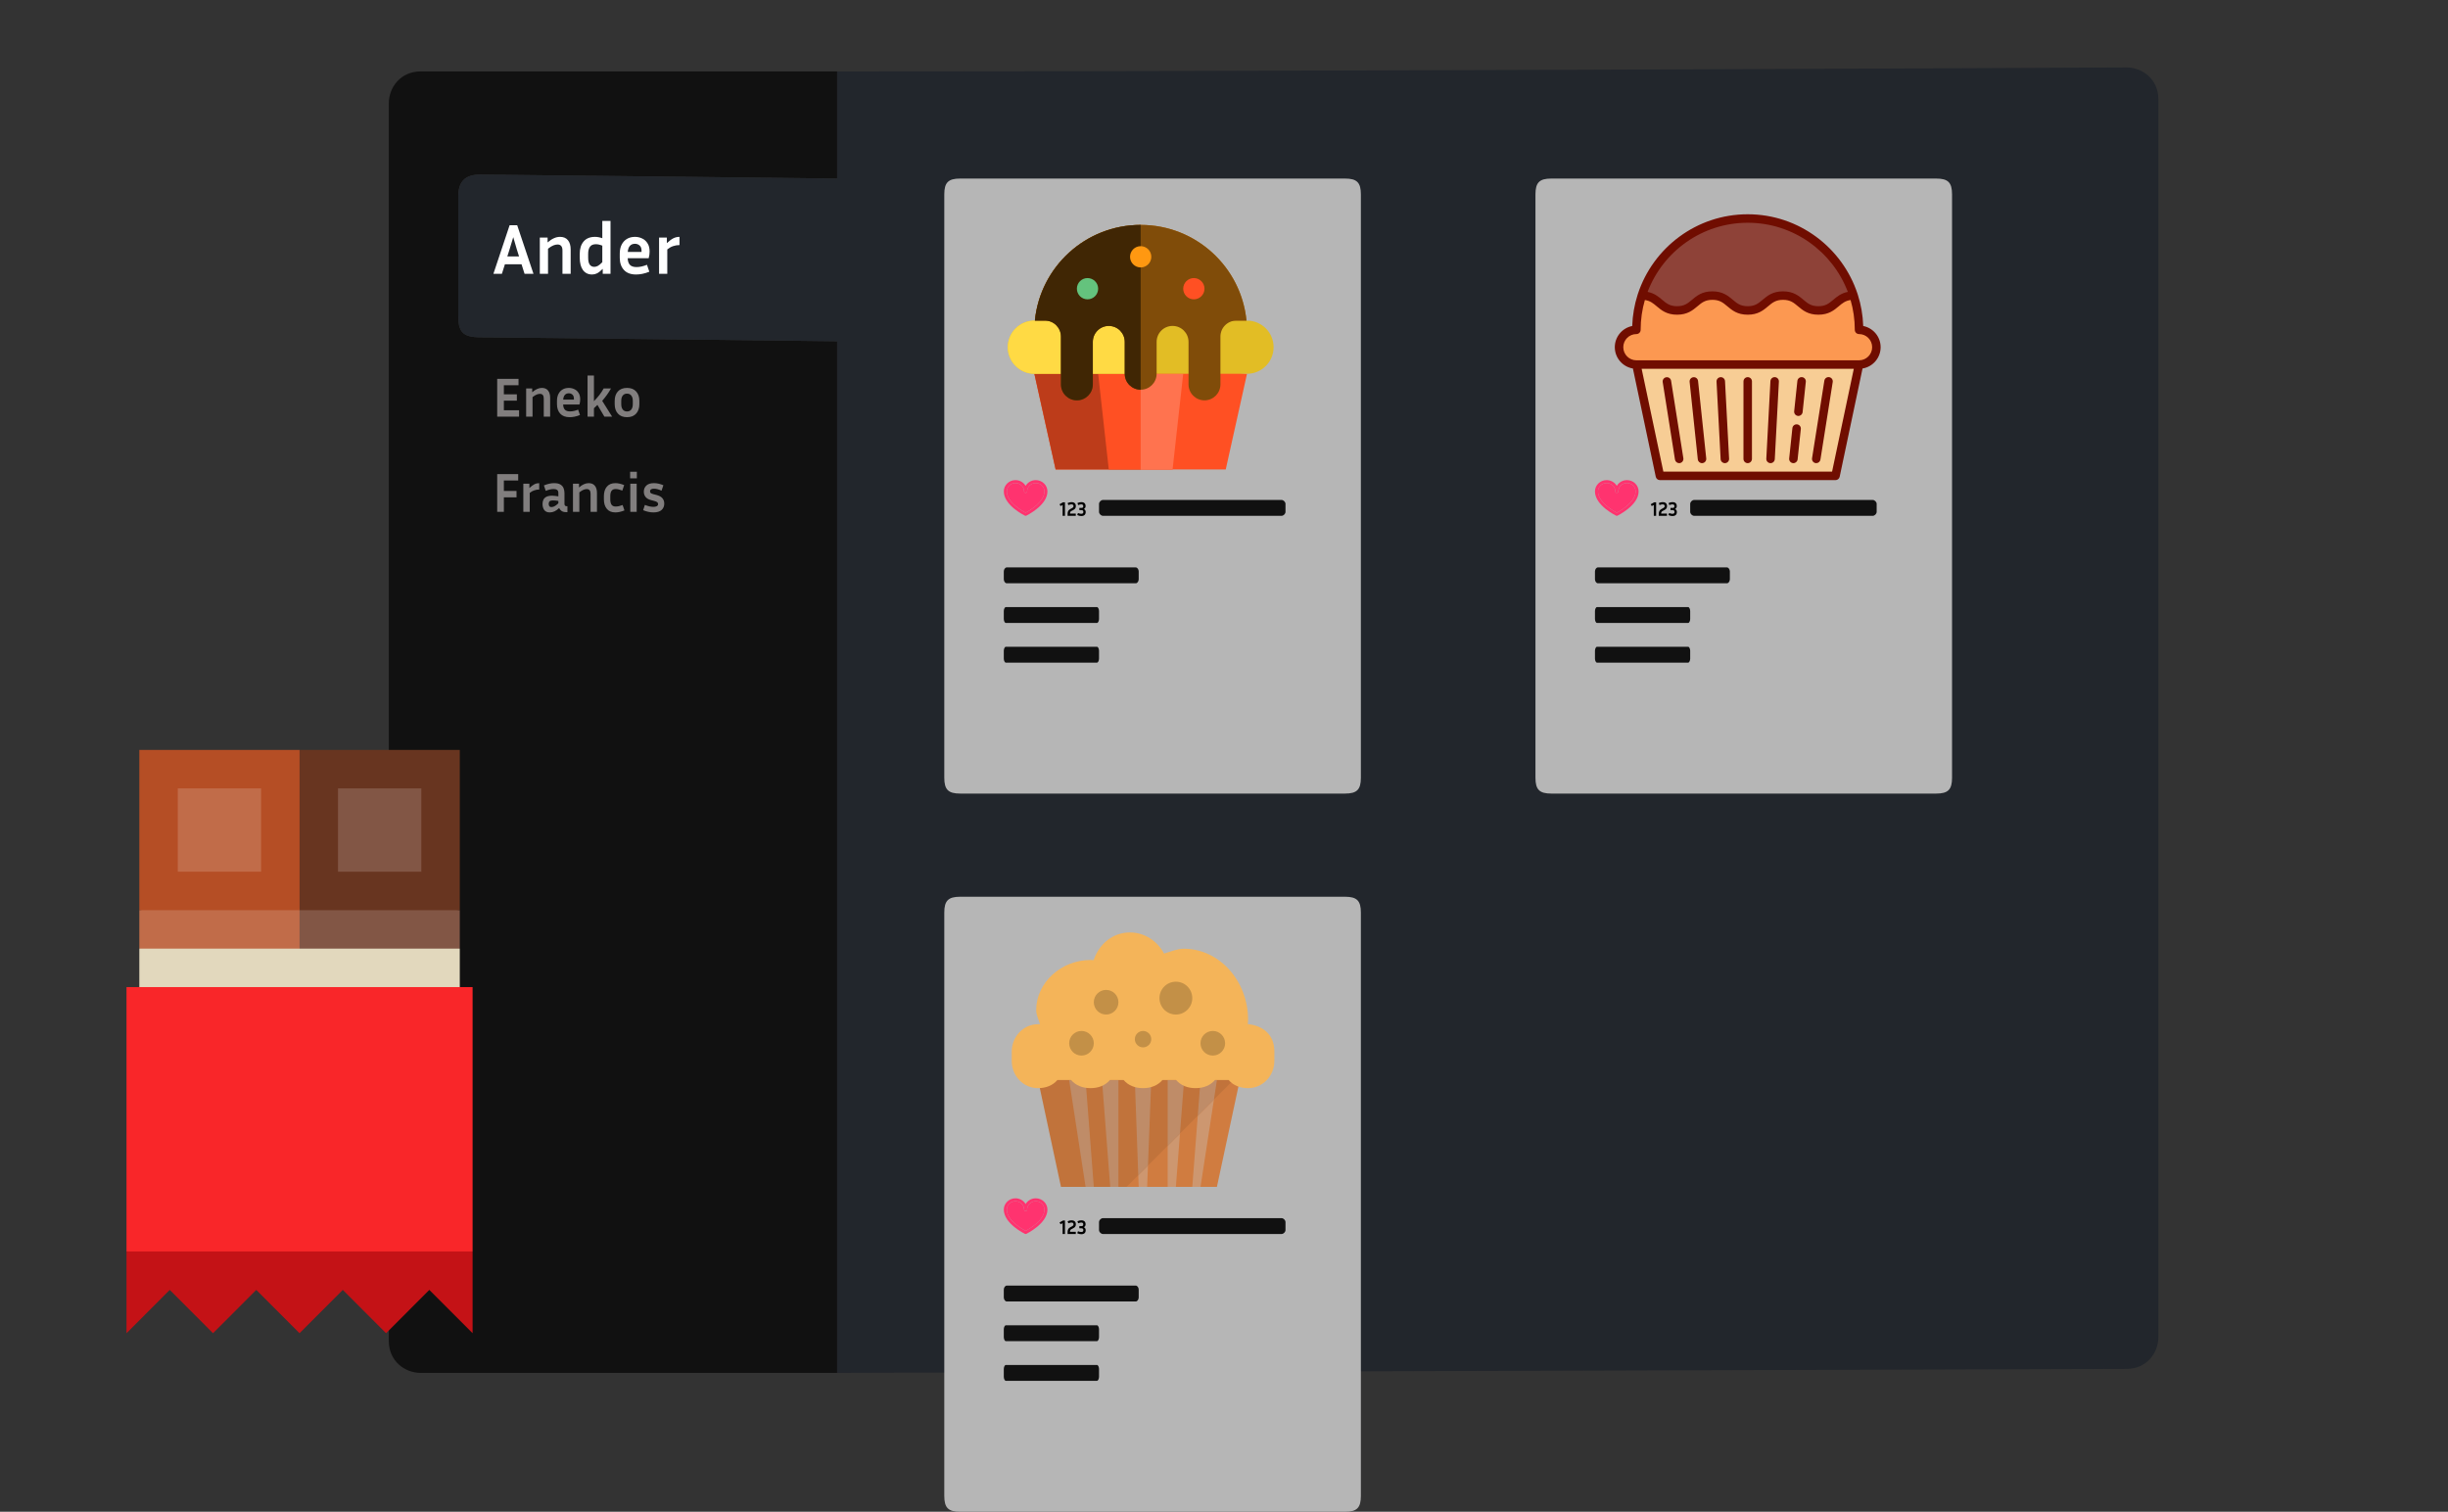 <svg width="617" height="381" viewBox="0 0 617 381" fill="none" xmlns="http://www.w3.org/2000/svg">
<rect x="0" y="0" width="617" height="381" fill="#333333" stroke="none"/>
<path d="M106 18C101 18 98 22 98 26V338C98 343 102 346 106 346H211V86C211 86 125.5 85 121 85C116.5 85 115.5 83.5 115.5 79.5V49.5C115.5 45.5 117.5 44 121 44C124.5 44 211 45 211 45V18L106 18Z" fill="#111111"/>
<path d="M544 25C544 20 540 17 536 17L535.573 17.001C534.425 17.006 531.134 17.021 526.02 17.045C484.298 17.239 321.254 18 211 18V45C211 45 124.5 44 121 44C117.5 44 115.5 45.5 115.5 49.5V79.5C115.5 83.5 116.5 85 121 85C125.5 85 211 86 211 86V346L535.342 345.002L535.638 345.001L535.857 345C535.921 345 535.969 345 536 345C541 345 544 341 544 337V25Z" fill="#22262C"/>
<path d="M132.208 69L131.452 66.606H127.258L126.502 69H124.36L128.446 56.76H130.354L134.458 69H132.208ZM128.428 62.862L127.87 64.626H130.822L130.264 62.862L129.364 59.766L128.428 62.862ZM140.521 61.62C140.221 61.62 139.879 61.692 139.495 61.836C139.111 61.98 138.655 62.262 138.127 62.682V69H136.057V59.874H138.019V61.098C138.583 60.606 139.117 60.252 139.621 60.036C140.125 59.808 140.635 59.694 141.151 59.694C142.027 59.694 142.693 59.976 143.149 60.54C143.605 61.092 143.833 61.872 143.833 62.88V69H141.763V63.132C141.763 62.124 141.349 61.62 140.521 61.62ZM151.914 69V67.758C151.362 68.31 150.882 68.688 150.474 68.892C150.078 69.084 149.664 69.18 149.232 69.18C148.248 69.18 147.48 68.808 146.928 68.064C146.388 67.32 146.118 66.276 146.118 64.932V63.96C146.118 62.652 146.448 61.614 147.108 60.846C147.768 60.078 148.722 59.694 149.97 59.694C150.282 59.694 150.588 59.724 150.888 59.784C151.2 59.844 151.506 59.928 151.806 60.036V55.68H153.876V69H151.914ZM148.242 64.932C148.242 65.736 148.374 66.324 148.638 66.696C148.914 67.068 149.298 67.254 149.79 67.254C150.066 67.254 150.36 67.176 150.672 67.02C150.984 66.852 151.362 66.54 151.806 66.084V61.908C151.218 61.668 150.678 61.548 150.186 61.548C149.49 61.548 148.992 61.764 148.692 62.196C148.392 62.628 148.242 63.216 148.242 63.96V64.932ZM163.659 68.478C163.035 68.73 162.447 68.91 161.895 69.018C161.343 69.126 160.821 69.18 160.329 69.18C158.973 69.18 157.947 68.796 157.251 68.028C156.555 67.26 156.207 66.24 156.207 64.968V63.888C156.207 63.036 156.363 62.298 156.675 61.674C156.987 61.05 157.431 60.564 158.007 60.216C158.583 59.868 159.261 59.694 160.041 59.694C160.677 59.694 161.271 59.826 161.823 60.09C162.387 60.342 162.843 60.744 163.191 61.296C163.551 61.836 163.731 62.532 163.731 63.384C163.731 63.636 163.713 63.906 163.677 64.194C163.641 64.47 163.581 64.764 163.497 65.076H158.205C158.229 65.82 158.415 66.378 158.763 66.75C159.111 67.122 159.669 67.308 160.437 67.308C160.845 67.308 161.265 67.26 161.697 67.164C162.141 67.068 162.597 66.924 163.065 66.732L163.659 68.478ZM160.041 61.44C159.489 61.44 159.057 61.62 158.745 61.98C158.445 62.328 158.271 62.832 158.223 63.492H161.679C161.691 63.432 161.697 63.378 161.697 63.33C161.697 63.27 161.697 63.216 161.697 63.168C161.697 62.592 161.535 62.16 161.211 61.872C160.887 61.584 160.497 61.44 160.041 61.44ZM171.263 61.764C170.699 61.764 170.159 61.854 169.643 62.034C169.139 62.202 168.653 62.478 168.185 62.862V69H166.115V59.874H168.077V61.278C168.689 60.702 169.235 60.294 169.715 60.054C170.195 59.814 170.711 59.694 171.263 59.694V61.764Z" fill="white"/>
<path d="M130.832 103.39V105H125.316V95.48H130.692V97.09H126.996V99.372H130.272V100.982H126.996V103.39H130.832ZM136.084 99.26C135.851 99.26 135.585 99.316 135.286 99.428C134.987 99.54 134.633 99.759 134.222 100.086V105H132.612V97.902H134.138V98.854C134.577 98.471 134.992 98.196 135.384 98.028C135.776 97.851 136.173 97.762 136.574 97.762C137.255 97.762 137.773 97.981 138.128 98.42C138.483 98.849 138.66 99.456 138.66 100.24V105H137.05V100.436C137.05 99.652 136.728 99.26 136.084 99.26ZM146.178 104.594C145.692 104.79 145.235 104.93 144.806 105.014C144.376 105.098 143.97 105.14 143.588 105.14C142.533 105.14 141.735 104.841 141.194 104.244C140.652 103.647 140.382 102.853 140.382 101.864V101.024C140.382 100.361 140.503 99.787 140.746 99.302C140.988 98.817 141.334 98.439 141.782 98.168C142.23 97.897 142.757 97.762 143.364 97.762C143.858 97.762 144.32 97.865 144.75 98.07C145.188 98.266 145.543 98.579 145.814 99.008C146.094 99.428 146.234 99.969 146.234 100.632C146.234 100.828 146.22 101.038 146.192 101.262C146.164 101.477 146.117 101.705 146.052 101.948H141.936C141.954 102.527 142.099 102.961 142.37 103.25C142.64 103.539 143.074 103.684 143.672 103.684C143.989 103.684 144.316 103.647 144.652 103.572C144.997 103.497 145.352 103.385 145.716 103.236L146.178 104.594ZM143.364 99.12C142.934 99.12 142.598 99.26 142.356 99.54C142.122 99.811 141.987 100.203 141.95 100.716H144.638C144.647 100.669 144.652 100.627 144.652 100.59C144.652 100.543 144.652 100.501 144.652 100.464C144.652 100.016 144.526 99.68 144.274 99.456C144.022 99.232 143.718 99.12 143.364 99.12ZM152.33 105L150.58 102.046C150.3 102.326 150.006 102.606 149.698 102.886V105H148.088V94.64H149.698V101.108C150.23 100.567 150.688 100.049 151.07 99.554C151.462 99.05 151.822 98.499 152.148 97.902H153.996C153.688 98.462 153.352 98.994 152.988 99.498C152.624 100.002 152.223 100.511 151.784 101.024L154.276 105H152.33ZM161.145 101.024V101.864C161.145 102.853 160.874 103.647 160.333 104.244C159.791 104.841 159.026 105.14 158.037 105.14C157.047 105.14 156.282 104.841 155.741 104.244C155.199 103.647 154.929 102.853 154.929 101.864V101.024C154.929 100.035 155.195 99.246 155.727 98.658C156.268 98.061 157.038 97.762 158.037 97.762C159.035 97.762 159.801 98.061 160.333 98.658C160.874 99.246 161.145 100.035 161.145 101.024ZM159.493 101.024C159.493 100.455 159.367 100.011 159.115 99.694C158.863 99.367 158.503 99.204 158.037 99.204C157.57 99.204 157.211 99.367 156.959 99.694C156.707 100.011 156.581 100.455 156.581 101.024V101.864C156.581 102.433 156.707 102.881 156.959 103.208C157.211 103.535 157.57 103.698 158.037 103.698C158.503 103.698 158.863 103.535 159.115 103.208C159.367 102.881 159.493 102.433 159.493 101.864V101.024Z" fill="#817E7E"/>
<path d="M130.188 125.346H126.996V129H125.316V119.48H130.608V121.09H126.996V123.736H130.188V125.346ZM135.905 123.372C135.466 123.372 135.046 123.442 134.645 123.582C134.253 123.713 133.875 123.927 133.511 124.226V129H131.901V121.902H133.427V122.994C133.903 122.546 134.328 122.229 134.701 122.042C135.074 121.855 135.476 121.762 135.905 121.762V123.372ZM142.691 129.07C142.215 129.07 141.832 128.972 141.543 128.776C141.263 128.58 141.058 128.337 140.927 128.048C140.526 128.421 140.138 128.697 139.765 128.874C139.392 129.051 138.99 129.14 138.561 129.14C137.936 129.14 137.474 128.939 137.175 128.538C136.886 128.137 136.741 127.628 136.741 127.012C136.741 126.601 136.816 126.242 136.965 125.934C137.124 125.617 137.38 125.369 137.735 125.192C138.09 125.015 138.575 124.926 139.191 124.926C139.434 124.926 139.686 124.945 139.947 124.982C140.208 125.01 140.47 125.047 140.731 125.094V124.268C140.731 123.876 140.624 123.61 140.409 123.47C140.194 123.321 139.905 123.246 139.541 123.246C139.261 123.246 138.953 123.283 138.617 123.358C138.29 123.433 137.936 123.549 137.553 123.708L137.091 122.336C138.034 121.953 138.888 121.762 139.653 121.762C140.344 121.762 140.876 121.879 141.249 122.112C141.632 122.345 141.898 122.653 142.047 123.036C142.196 123.419 142.271 123.829 142.271 124.268V126.998C142.271 127.138 142.308 127.273 142.383 127.404C142.467 127.525 142.626 127.586 142.859 127.586H143.013V129.07H142.691ZM138.295 126.984C138.295 127.236 138.351 127.437 138.463 127.586C138.575 127.726 138.738 127.796 138.953 127.796C139.168 127.796 139.41 127.74 139.681 127.628C139.952 127.516 140.302 127.255 140.731 126.844V126.242C140.246 126.158 139.77 126.116 139.303 126.116C138.939 126.116 138.678 126.191 138.519 126.34C138.37 126.489 138.295 126.704 138.295 126.984ZM147.883 123.26C147.649 123.26 147.383 123.316 147.085 123.428C146.786 123.54 146.431 123.759 146.021 124.086V129H144.411V121.902H145.937V122.854C146.375 122.471 146.791 122.196 147.183 122.028C147.575 121.851 147.971 121.762 148.373 121.762C149.054 121.762 149.572 121.981 149.927 122.42C150.281 122.849 150.459 123.456 150.459 124.24V129H148.849V124.436C148.849 123.652 148.527 123.26 147.883 123.26ZM153.818 125.038V125.864C153.818 126.461 153.926 126.909 154.14 127.208C154.355 127.507 154.7 127.656 155.176 127.656C155.41 127.656 155.671 127.628 155.96 127.572C156.259 127.507 156.581 127.409 156.926 127.278L157.388 128.636C156.968 128.804 156.572 128.93 156.198 129.014C155.825 129.098 155.456 129.14 155.092 129.14C154.159 129.14 153.445 128.841 152.95 128.244C152.456 127.647 152.208 126.853 152.208 125.864V125.038C152.208 124.039 152.456 123.246 152.95 122.658C153.445 122.061 154.159 121.762 155.092 121.762C155.447 121.762 155.806 121.804 156.17 121.888C156.534 121.972 156.917 122.093 157.318 122.252L156.856 123.638C156.184 123.377 155.624 123.246 155.176 123.246C154.7 123.246 154.355 123.395 154.14 123.694C153.926 123.983 153.818 124.431 153.818 125.038ZM160.514 120.558H158.82V118.892H160.514V120.558ZM160.472 129H158.862V121.902H160.472V129ZM164.678 127.74C165.023 127.74 165.308 127.684 165.532 127.572C165.756 127.451 165.868 127.273 165.868 127.04C165.868 126.835 165.793 126.676 165.644 126.564C165.504 126.443 165.247 126.335 164.874 126.242L164.076 126.032C163.46 125.873 163.003 125.607 162.704 125.234C162.415 124.861 162.27 124.417 162.27 123.904C162.27 123.297 162.48 122.789 162.9 122.378C163.32 121.967 163.969 121.762 164.846 121.762C165.201 121.762 165.574 121.804 165.966 121.888C166.358 121.972 166.769 122.107 167.198 122.294L166.736 123.666C166.344 123.479 165.989 123.349 165.672 123.274C165.355 123.199 165.075 123.162 164.832 123.162C164.169 123.162 163.838 123.386 163.838 123.834C163.838 124.011 163.894 124.151 164.006 124.254C164.127 124.357 164.347 124.45 164.664 124.534L165.462 124.744C166.143 124.921 166.638 125.192 166.946 125.556C167.263 125.92 167.422 126.377 167.422 126.928C167.422 127.581 167.198 128.113 166.75 128.524C166.311 128.935 165.616 129.14 164.664 129.14C163.852 129.14 162.998 128.953 162.102 128.58L162.536 127.25C162.975 127.427 163.371 127.553 163.726 127.628C164.081 127.703 164.398 127.74 164.678 127.74Z" fill="#817E7E"/>
<path d="M238 49C238 46 239 45 242 45C245 45 336 45 339 45C342 45 343 46 343 49C343 52 343 193 343 196C343 199 342 200 339 200C336 200 245 200 242 200C239 200 238 199 238 196C238 193 238 52 238 49Z" fill="#B6B6B6"/>
<path d="M260.7 94.2L266.06 118.32H308.94L314.3 94.2L287.5 91.52L260.7 94.2Z" fill="#FF5023"/>
<path d="M287.5 94.2H260.7L266.06 118.32H287.5V94.2Z" fill="#BD3C1A"/>
<path d="M276.78 94.2L279.46 118.32H295.54L298.22 94.2H276.78Z" fill="#FF5023"/>
<path d="M287.5 94.2V118.32H295.54L298.22 94.2H287.5Z" fill="#FF734F"/>
<path d="M313.159 90.764C313.9 88.6 314.3 86.176 314.3 83.48C314.3 68.679 302.301 56.68 287.5 56.68C272.699 56.68 260.7 68.679 260.7 83.48C260.7 86.176 261.1 88.6 261.841 90.764H313.159Z" fill="#BD720D"/>
<path d="M321 87.5C321 91.2 318 94.2 314.3 94.2H260.7C257 94.2 254 91.2 254 87.5C254 83.8 257 80.8 260.7 80.8H314.3C318 80.8 321 83.8 321 87.5Z" fill="#E2BD25"/>
<path d="M287.5 80.8H260.7C257 80.8 254 83.8 254 87.5C254 91.2 257 94.2 260.7 94.2H287.5V80.8Z" fill="#FFDA44"/>
<path d="M287.5 56.68C273.603 56.68 262.178 67.257 260.833 80.8H263.38C265.6 80.8 267.4 82.6 267.4 84.82V96.88C267.4 99.1 269.2 100.9 271.42 100.9C273.64 100.9 275.44 99.1 275.44 96.88V86.16C275.44 83.94 277.24 82.14 279.46 82.14C281.68 82.14 283.48 83.94 283.48 86.16V94.2C283.48 96.42 285.28 98.22 287.5 98.22C289.72 98.22 291.52 96.42 291.52 94.2V86.16C291.52 83.94 293.32 82.14 295.54 82.14C297.76 82.14 299.56 83.94 299.56 86.16V96.88C299.56 99.1 301.36 100.9 303.58 100.9C305.8 100.9 307.6 99.1 307.6 96.88V84.82C307.6 82.6 309.4 80.8 311.62 80.8H314.167C312.822 67.257 301.397 56.68 287.5 56.68Z" fill="#804C09"/>
<path d="M287.5 56.68C273.603 56.68 262.178 67.257 260.833 80.8H263.38C265.6 80.8 267.4 82.6 267.4 84.82V96.88C267.4 99.1 269.2 100.9 271.42 100.9C273.64 100.9 275.44 99.1 275.44 96.88V86.16C275.44 83.94 277.24 82.14 279.46 82.14C281.68 82.14 283.48 83.94 283.48 86.16V94.2C283.48 96.42 285.28 98.22 287.5 98.22C287.5 95.205 287.5 59.18 287.5 56.68Z" fill="#402604"/>
<path d="M300.9 75.44C302.38 75.44 303.58 74.24 303.58 72.76C303.58 71.28 302.38 70.08 300.9 70.08C299.42 70.08 298.22 71.28 298.22 72.76C298.22 74.24 299.42 75.44 300.9 75.44Z" fill="#FF5023"/>
<path d="M274.1 75.44C275.58 75.44 276.78 74.24 276.78 72.76C276.78 71.28 275.58 70.08 274.1 70.08C272.62 70.08 271.42 71.28 271.42 72.76C271.42 74.24 272.62 75.44 274.1 75.44Z" fill="#64C37D"/>
<path d="M287.5 67.4C288.98 67.4 290.18 66.2 290.18 64.72C290.18 63.24 288.98 62.04 287.5 62.04C286.02 62.04 284.82 63.24 284.82 64.72C284.82 66.2 286.02 67.4 287.5 67.4Z" fill="#FF9811"/>
<path d="M258.5 130C258.442 130 258.384 129.987 258.33 129.961C258.276 129.935 256.996 129.31 255.697 128.262C254.925 127.639 254.309 126.996 253.864 126.35C253.291 125.517 253 124.675 253 123.847C253 122.277 254.319 121 255.94 121C257.036 121 257.995 121.584 258.5 122.448C259.005 121.584 259.964 121 261.06 121C262.681 121 264 122.277 264 123.847C264 124.675 263.709 125.517 263.136 126.35C262.691 126.996 262.075 127.639 261.303 128.262C260.004 129.31 258.724 129.935 258.67 129.961C258.616 129.987 258.558 130 258.5 130ZM255.94 121.736C254.738 121.736 253.76 122.683 253.76 123.847C253.76 126.564 257.634 128.759 258.5 129.215C259.366 128.758 263.24 126.56 263.24 123.847C263.24 122.683 262.262 121.736 261.06 121.736C259.858 121.736 258.88 122.683 258.88 123.847C258.88 124.05 258.71 124.215 258.5 124.215C258.29 124.215 258.12 124.05 258.12 123.847C258.12 122.683 257.142 121.736 255.94 121.736Z" fill="#FF336F"/>
<path d="M255.94 121.736C254.738 121.736 253.76 122.683 253.76 123.847C253.76 126.564 257.634 128.759 258.5 129.215C259.366 128.758 263.24 126.56 263.24 123.847C263.24 122.683 262.262 121.736 261.06 121.736C259.858 121.736 258.88 122.683 258.88 123.847C258.88 124.05 258.71 124.215 258.5 124.215C258.29 124.215 258.12 124.05 258.12 123.847C258.12 122.683 257.142 121.736 255.94 121.736Z" fill="#FF336F"/>
<path d="M267.05 127.085L267.915 126.6H268.415V130H267.825V127.26L267.315 127.54L267.05 127.085ZM271.145 130H269.085V129.525C269.085 129.285 269.116 129.085 269.18 128.925C269.243 128.762 269.328 128.628 269.435 128.525C269.541 128.418 269.658 128.333 269.785 128.27L270.125 128.1C270.255 128.033 270.36 127.963 270.44 127.89C270.523 127.813 270.565 127.715 270.565 127.595V127.505C270.565 127.382 270.521 127.285 270.435 127.215C270.351 127.142 270.216 127.105 270.03 127.105C269.916 127.105 269.801 127.122 269.685 127.155C269.571 127.188 269.433 127.235 269.27 127.295L269.085 126.78C269.271 126.697 269.441 126.638 269.595 126.605C269.751 126.568 269.903 126.55 270.05 126.55C270.32 126.55 270.535 126.593 270.695 126.68C270.858 126.767 270.975 126.883 271.045 127.03C271.118 127.173 271.155 127.332 271.155 127.505V127.595C271.155 127.775 271.118 127.928 271.045 128.055C270.975 128.182 270.881 128.288 270.765 128.375C270.648 128.462 270.521 128.538 270.385 128.605L270.045 128.775C269.921 128.835 269.83 128.918 269.77 129.025C269.713 129.132 269.681 129.268 269.675 129.435H271.145V130ZM273.639 129.075C273.639 129.252 273.603 129.415 273.529 129.565C273.456 129.712 273.338 129.83 273.174 129.92C273.014 130.007 272.799 130.05 272.529 130.05C272.376 130.05 272.216 130.032 272.049 129.995C271.886 129.958 271.706 129.897 271.509 129.81L271.694 129.295C271.871 129.358 272.019 129.408 272.139 129.445C272.263 129.478 272.386 129.495 272.509 129.495C272.686 129.495 272.819 129.46 272.909 129.39C273.003 129.317 273.049 129.203 273.049 129.05V128.98C273.049 128.853 273.009 128.752 272.929 128.675C272.853 128.595 272.733 128.555 272.569 128.555H272.039V128.015H272.569C272.726 128.015 272.841 127.978 272.914 127.905C272.988 127.828 273.024 127.73 273.024 127.61V127.54C273.024 127.387 272.981 127.277 272.894 127.21C272.811 127.14 272.688 127.105 272.524 127.105C272.408 127.105 272.289 127.122 272.169 127.155C272.053 127.185 271.911 127.232 271.744 127.295L271.559 126.78C271.746 126.693 271.919 126.633 272.079 126.6C272.239 126.567 272.394 126.55 272.544 126.55C272.801 126.55 273.008 126.593 273.164 126.68C273.321 126.767 273.434 126.883 273.504 127.03C273.578 127.177 273.614 127.338 273.614 127.515V127.585C273.614 127.742 273.574 127.88 273.494 128C273.418 128.117 273.316 128.21 273.189 128.28C273.326 128.353 273.434 128.452 273.514 128.575C273.598 128.695 273.639 128.838 273.639 129.005V129.075Z" fill="black"/>
<path d="M278 126C278.5 126 322.5 126 323 126C323.5 126 324 126.5 324 127C324 127.5 324 128.5 324 129C324 129.5 323.5 130 323 130C322.5 130 278.5 130 278 130C277.5 130 277 129.5 277 129C277 128.5 277 127.5 277 127C277 126.5 277.5 126 278 126Z" fill="#111111"/>
<path d="M253.723 143C254.085 143 285.915 143 286.277 143C286.638 143 287 143.5 287 144C287 144.5 287 145.5 287 146C287 146.5 286.638 147 286.277 147C285.915 147 254.085 147 253.723 147C253.362 147 253 146.5 253 146C253 145.5 253 144.5 253 144C253 143.5 253.362 143 253.723 143Z" fill="#111111"/>
<path d="M253.511 153C253.766 153 276.234 153 276.489 153C276.745 153 277 153.5 277 154C277 154.5 277 155.5 277 156C277 156.5 276.745 157 276.489 157C276.234 157 253.766 157 253.511 157C253.255 157 253 156.5 253 156C253 155.5 253 154.5 253 154C253 153.5 253.255 153 253.511 153Z" fill="#111111"/>
<path d="M253.511 163C253.766 163 276.234 163 276.489 163C276.745 163 277 163.5 277 164C277 164.5 277 165.5 277 166C277 166.5 276.745 167 276.489 167C276.234 167 253.766 167 253.511 167C253.255 167 253 166.5 253 166C253 165.5 253 164.5 253 164C253 163.5 253.255 163 253.511 163Z" fill="#111111"/>
<path d="M387 49C387 46 388 45 391 45C394 45 485 45 488 45C491 45 492 46 492 49C492 52 492 193 492 196C492 199 491 200 488 200C485 200 394 200 391 200C388 200 387 199 387 196C387 193 387 52 387 49Z" fill="#B6B6B6"/>
<g clip-path="url(#clip0_1_737)">
<path d="M412.444 91.875L418.37 119.931H462.63L468.556 91.875H412.444Z" fill="#F7CD95"/>
<path d="M467.204 74.496C462.754 74.496 462.754 78.242 458.302 78.242C453.851 78.242 453.851 74.496 449.399 74.496C444.949 74.496 444.949 78.242 440.498 78.242C436.048 78.242 436.048 74.496 431.597 74.496C427.147 74.496 427.147 78.242 422.696 78.242C418.246 78.242 418.246 74.496 413.795 74.496C417.436 63.223 428.017 55.069 440.5 55.069C452.983 55.069 463.564 63.223 467.204 74.496Z" fill="#8E4238"/>
<path d="M468.556 83.125C468.556 80.114 468.081 77.215 467.204 74.496C462.754 74.496 462.754 78.242 458.302 78.242C453.851 78.242 453.851 74.496 449.399 74.496C444.949 74.496 444.949 78.242 440.498 78.242C436.048 78.242 436.048 74.496 431.597 74.496C427.147 74.496 427.147 78.242 422.696 78.242C418.246 78.242 418.246 74.496 413.795 74.496C412.919 77.215 412.444 80.114 412.444 83.125C410.028 83.125 408.069 85.084 408.069 87.5C408.069 89.916 410.028 91.875 412.444 91.875H468.556C470.972 91.875 472.931 89.916 472.931 87.5C472.931 85.084 470.972 83.125 468.556 83.125Z" fill="#FC9851"/>
<path d="M461.037 95.05C460.453 94.957 459.906 95.355 459.814 95.938L456.715 115.487C456.623 116.07 457.02 116.618 457.604 116.71C457.66 116.719 457.717 116.724 457.772 116.724C458.289 116.724 458.744 116.348 458.827 115.822L461.925 96.273C462.018 95.69 461.62 95.142 461.037 95.05Z" fill="#700D00"/>
<path d="M454.192 95.047C453.603 94.985 453.079 95.41 453.017 95.997L452.208 103.643C452.146 104.231 452.572 104.757 453.159 104.819C453.197 104.823 453.235 104.825 453.272 104.825C453.812 104.825 454.276 104.417 454.334 103.868L455.143 96.222C455.205 95.635 454.779 95.109 454.192 95.047Z" fill="#700D00"/>
<path d="M452.934 106.945C452.346 106.884 451.82 107.309 451.758 107.896L450.95 115.542C450.887 116.129 451.313 116.655 451.9 116.717C451.939 116.722 451.976 116.724 452.014 116.724C452.554 116.724 453.018 116.316 453.076 115.767L453.885 108.121C453.947 107.534 453.521 107.007 452.934 106.945Z" fill="#700D00"/>
<path d="M447.346 95.046C446.76 95.013 446.253 95.468 446.222 96.058L445.187 115.598C445.155 116.188 445.608 116.691 446.198 116.722C446.217 116.723 446.236 116.724 446.255 116.724C446.82 116.724 447.292 116.281 447.322 115.711L448.357 96.171C448.389 95.581 447.936 95.078 447.346 95.046Z" fill="#700D00"/>
<path d="M440.5 95.049C439.91 95.049 439.431 95.528 439.431 96.118L439.427 115.654C439.427 116.245 439.906 116.723 440.496 116.723C441.087 116.723 441.565 116.245 441.566 115.654L441.569 96.118C441.569 95.528 441.091 95.049 440.5 95.049Z" fill="#700D00"/>
<path d="M434.778 96.067C434.747 95.477 434.248 95.019 433.654 95.055C433.064 95.086 432.611 95.589 432.642 96.179L433.67 115.711C433.7 116.281 434.172 116.724 434.737 116.724C434.756 116.724 434.775 116.723 434.794 116.722C435.384 116.691 435.837 116.188 435.806 115.598L434.778 96.067Z" fill="#700D00"/>
<path d="M427.984 96.015C427.922 95.428 427.397 95.004 426.808 95.064C426.221 95.126 425.795 95.652 425.857 96.239L427.917 115.767C427.974 116.316 428.438 116.724 428.979 116.724C429.016 116.724 429.054 116.722 429.092 116.718C429.679 116.656 430.105 116.13 430.043 115.542L427.984 96.015Z" fill="#700D00"/>
<path d="M421.186 95.964C421.094 95.381 420.547 94.983 419.963 95.076C419.38 95.168 418.982 95.716 419.074 96.299L422.166 115.822C422.249 116.348 422.704 116.724 423.221 116.724C423.276 116.724 423.332 116.719 423.389 116.711C423.972 116.618 424.37 116.071 424.278 115.487L421.186 95.964Z" fill="#700D00"/>
<path d="M474 87.5C474 84.858 472.109 82.65 469.609 82.158C469.52 79.424 469.05 76.784 468.254 74.29C468.237 74.205 468.21 74.124 468.175 74.048C464.351 62.42 453.391 54 440.5 54C427.609 54 416.649 62.42 412.825 74.048C412.79 74.124 412.763 74.205 412.746 74.29C411.95 76.785 411.481 79.424 411.391 82.159C408.891 82.65 407 84.858 407 87.5C407 90.202 408.978 92.449 411.562 92.872L417.324 120.152C417.429 120.646 417.865 121 418.371 121H462.629C463.135 121 463.571 120.646 463.676 120.152L469.438 92.872C472.022 92.449 474 90.202 474 87.5ZM440.5 56.138C452.015 56.138 461.867 63.389 465.735 73.563C464.043 73.891 463.003 74.762 462.065 75.551C460.988 76.457 460.138 77.173 458.302 77.173C456.467 77.173 455.616 76.457 454.54 75.551C453.356 74.555 452.015 73.427 449.4 73.427C446.784 73.427 445.444 74.555 444.261 75.551C443.184 76.457 442.334 77.173 440.498 77.173C438.663 77.173 437.813 76.457 436.736 75.551C435.553 74.555 434.212 73.427 431.597 73.427C428.981 73.427 427.64 74.555 426.457 75.551C425.381 76.457 424.53 77.173 422.695 77.173C420.86 77.173 420.01 76.457 418.933 75.551C417.996 74.762 416.956 73.891 415.264 73.563C419.133 63.389 428.985 56.138 440.5 56.138ZM461.763 118.862H419.237L413.763 92.944H467.237L461.763 118.862ZM468.556 90.806H412.444C410.621 90.806 409.138 89.323 409.138 87.5C409.138 85.677 410.621 84.194 412.444 84.194C413.035 84.194 413.513 83.716 413.513 83.125C413.513 80.52 413.885 78.001 414.577 75.616C415.896 75.793 416.647 76.421 417.557 77.187C418.74 78.183 420.081 79.312 422.696 79.312C425.312 79.312 426.652 78.183 427.835 77.187C428.912 76.281 429.762 75.565 431.597 75.565C433.432 75.565 434.283 76.281 435.359 77.187C436.542 78.183 437.883 79.312 440.499 79.312C443.114 79.312 444.455 78.183 445.638 77.187C446.715 76.281 447.565 75.565 449.4 75.565C451.236 75.565 452.086 76.281 453.163 77.187C454.346 78.183 455.687 79.312 458.303 79.312C460.919 79.312 462.259 78.183 463.442 77.187C464.353 76.421 465.104 75.793 466.423 75.616C467.115 78.001 467.487 80.52 467.487 83.125C467.487 83.716 467.965 84.194 468.556 84.194C470.379 84.194 471.862 85.677 471.862 87.5C471.862 89.323 470.379 90.806 468.556 90.806Z" fill="#700D00"/>
</g>
<path d="M407.5 130C407.442 130 407.384 129.987 407.33 129.961C407.276 129.935 405.996 129.31 404.697 128.262C403.925 127.639 403.309 126.996 402.864 126.35C402.291 125.517 402 124.675 402 123.847C402 122.277 403.319 121 404.94 121C406.036 121 406.995 121.584 407.5 122.448C408.005 121.584 408.964 121 410.06 121C411.681 121 413 122.277 413 123.847C413 124.675 412.709 125.517 412.136 126.35C411.691 126.996 411.075 127.639 410.303 128.262C409.004 129.31 407.724 129.935 407.67 129.961C407.616 129.987 407.558 130 407.5 130ZM404.94 121.736C403.738 121.736 402.76 122.683 402.76 123.847C402.76 126.564 406.634 128.759 407.5 129.215C408.366 128.758 412.24 126.56 412.24 123.847C412.24 122.683 411.262 121.736 410.06 121.736C408.858 121.736 407.88 122.683 407.88 123.847C407.88 124.05 407.71 124.215 407.5 124.215C407.29 124.215 407.12 124.05 407.12 123.847C407.12 122.683 406.142 121.736 404.94 121.736Z" fill="#FF336F"/>
<path d="M404.94 121.736C403.738 121.736 402.76 122.683 402.76 123.847C402.76 126.564 406.634 128.759 407.5 129.215C408.366 128.758 412.24 126.56 412.24 123.847C412.24 122.683 411.262 121.736 410.06 121.736C408.858 121.736 407.88 122.683 407.88 123.847C407.88 124.05 407.71 124.215 407.5 124.215C407.29 124.215 407.12 124.05 407.12 123.847C407.12 122.683 406.142 121.736 404.94 121.736Z" fill="#FF336F"/>
<path d="M416.05 127.085L416.915 126.6H417.415V130H416.825V127.26L416.315 127.54L416.05 127.085ZM420.145 130H418.085V129.525C418.085 129.285 418.116 129.085 418.18 128.925C418.243 128.762 418.328 128.628 418.435 128.525C418.541 128.418 418.658 128.333 418.785 128.27L419.125 128.1C419.255 128.033 419.36 127.963 419.44 127.89C419.523 127.813 419.565 127.715 419.565 127.595V127.505C419.565 127.382 419.521 127.285 419.435 127.215C419.351 127.142 419.216 127.105 419.03 127.105C418.916 127.105 418.801 127.122 418.685 127.155C418.571 127.188 418.433 127.235 418.27 127.295L418.085 126.78C418.271 126.697 418.441 126.638 418.595 126.605C418.751 126.568 418.903 126.55 419.05 126.55C419.32 126.55 419.535 126.593 419.695 126.68C419.858 126.767 419.975 126.883 420.045 127.03C420.118 127.173 420.155 127.332 420.155 127.505V127.595C420.155 127.775 420.118 127.928 420.045 128.055C419.975 128.182 419.881 128.288 419.765 128.375C419.648 128.462 419.521 128.538 419.385 128.605L419.045 128.775C418.921 128.835 418.83 128.918 418.77 129.025C418.713 129.132 418.681 129.268 418.675 129.435H420.145V130ZM422.639 129.075C422.639 129.252 422.603 129.415 422.529 129.565C422.456 129.712 422.338 129.83 422.174 129.92C422.014 130.007 421.799 130.05 421.529 130.05C421.376 130.05 421.216 130.032 421.049 129.995C420.886 129.958 420.706 129.897 420.509 129.81L420.694 129.295C420.871 129.358 421.019 129.408 421.139 129.445C421.263 129.478 421.386 129.495 421.509 129.495C421.686 129.495 421.819 129.46 421.909 129.39C422.003 129.317 422.049 129.203 422.049 129.05V128.98C422.049 128.853 422.009 128.752 421.929 128.675C421.853 128.595 421.733 128.555 421.569 128.555H421.039V128.015H421.569C421.726 128.015 421.841 127.978 421.914 127.905C421.988 127.828 422.024 127.73 422.024 127.61V127.54C422.024 127.387 421.981 127.277 421.894 127.21C421.811 127.14 421.688 127.105 421.524 127.105C421.408 127.105 421.289 127.122 421.169 127.155C421.053 127.185 420.911 127.232 420.744 127.295L420.559 126.78C420.746 126.693 420.919 126.633 421.079 126.6C421.239 126.567 421.394 126.55 421.544 126.55C421.801 126.55 422.008 126.593 422.164 126.68C422.321 126.767 422.434 126.883 422.504 127.03C422.578 127.177 422.614 127.338 422.614 127.515V127.585C422.614 127.742 422.574 127.88 422.494 128C422.418 128.117 422.316 128.21 422.189 128.28C422.326 128.353 422.434 128.452 422.514 128.575C422.598 128.695 422.639 128.838 422.639 129.005V129.075Z" fill="black"/>
<path d="M427 126C427.5 126 471.5 126 472 126C472.5 126 473 126.5 473 127C473 127.5 473 128.5 473 129C473 129.5 472.5 130 472 130C471.5 130 427.5 130 427 130C426.5 130 426 129.5 426 129C426 128.5 426 127.5 426 127C426 126.5 426.5 126 427 126Z" fill="#111111"/>
<path d="M402.723 143C403.085 143 434.915 143 435.277 143C435.638 143 436 143.5 436 144C436 144.5 436 145.5 436 146C436 146.5 435.638 147 435.277 147C434.915 147 403.085 147 402.723 147C402.362 147 402 146.5 402 146C402 145.5 402 144.5 402 144C402 143.5 402.362 143 402.723 143Z" fill="#111111"/>
<path d="M402.511 153C402.766 153 425.234 153 425.489 153C425.745 153 426 153.5 426 154C426 154.5 426 155.5 426 156C426 156.5 425.745 157 425.489 157C425.234 157 402.766 157 402.511 157C402.255 157 402 156.5 402 156C402 155.5 402 154.5 402 154C402 153.5 402.255 153 402.511 153Z" fill="#111111"/>
<path d="M402.511 163C402.766 163 425.234 163 425.489 163C425.745 163 426 163.5 426 164C426 164.5 426 165.5 426 166C426 166.5 425.745 167 425.489 167C425.234 167 402.766 167 402.511 167C402.255 167 402 166.5 402 166C402 165.5 402 164.5 402 164C402 163.5 402.255 163 402.511 163Z" fill="#111111"/>
<path d="M238 230C238 227 239 226 242 226C245 226 336 226 339 226C342 226 343 227 343 230C343 233 343 374 343 377C343 380 342 381 339 381C336 381 245 381 242 381C239 381 238 380 238 377C238 374 238 233 238 230Z" fill="#B6B6B6"/>
<path d="M263.274 270.166H312.919L306.714 299.125H269.48L263.274 270.166Z" fill="#D07C40"/>
<path d="M286.999 299.125H289.131L290.165 272.234H286.028L286.999 299.125ZM279.823 299.125H281.891V272.234H277.754L279.823 299.125ZM269.48 272.234L273.617 299.125H275.685L273.617 272.234H269.48V272.234ZM294.303 299.125H296.371L298.44 272.234H294.303V299.125H294.303ZM302.577 272.234L300.508 299.125H302.577L306.714 272.234H302.577V272.234Z" fill="#CD9770"/>
<path d="M261.206 270.166L267.413 299.125H283.954L312.92 270.166H261.206V270.166Z" fill="#C1733B"/>
<path d="M290.165 272.234H286.028L286.891 296.188L289.338 293.741L290.165 272.234Z" fill="#BF8C68"/>
<path d="M277.754 272.234L279.823 299.125H281.891V272.234H277.754Z" fill="#BF8C68"/>
<path d="M298.44 272.234H294.303V288.778L297.405 285.675L298.44 272.234Z" fill="#BF8C68"/>
<path d="M269.48 272.234L273.617 299.125H275.685L273.617 272.234H269.48Z" fill="#BF8C68"/>
<path d="M306.714 272.234H302.577L301.888 281.195L305.963 277.122L306.714 272.234Z" fill="#BF8C68"/>
<path d="M321.194 265.056C321.194 258.337 314.514 258.12 314.514 258.12L314.568 256.96C314.568 247.384 307.485 239.104 298.342 239.104C296.741 239.104 294.865 239.874 293.394 240.321C291.696 237.16 288.498 235 284.785 235C280.458 235 277.007 237.919 275.648 241.965L274.858 241.938C267.548 241.938 261.168 247.566 261.168 254.587C261.168 255.791 261.808 257.016 262.132 258.122H261.619C257.962 258.122 255 261.227 255 265.058V267.369C255 271.202 257.964 274.238 261.619 274.238C263.572 274.238 265.308 273.593 266.52 272.186H269.956C271.168 273.595 272.905 274.238 274.856 274.238C276.809 274.238 278.545 273.593 279.757 272.186H283.195C284.407 273.595 286.142 274.238 288.095 274.238C290.048 274.238 291.783 273.593 292.996 272.186H296.432C297.646 273.595 299.379 274.238 301.332 274.238C303.283 274.238 305.02 273.593 306.233 272.186H309.667C310.879 273.595 312.616 274.238 314.567 274.238C318.224 274.238 321.189 271.2 321.189 267.369C321.187 267.369 321.194 265.056 321.194 265.056Z" fill="#F4B459"/>
<path d="M272.583 259.823C270.87 259.823 269.48 261.211 269.48 262.926C269.48 264.64 270.87 266.028 272.583 266.028C274.295 266.028 275.685 264.638 275.685 262.926C275.685 261.213 274.295 259.823 272.583 259.823ZM278.788 249.48C277.076 249.48 275.685 250.868 275.685 252.583C275.685 254.298 277.076 255.686 278.788 255.686C280.501 255.686 281.891 254.298 281.891 252.583C281.891 250.868 280.501 249.48 278.788 249.48ZM296.371 247.411C294.087 247.411 292.234 249.265 292.234 251.548C292.234 253.834 294.087 255.686 296.371 255.686C298.655 255.686 300.508 253.834 300.508 251.548C300.508 249.265 298.655 247.411 296.371 247.411ZM305.68 259.823C303.967 259.823 302.577 261.213 302.577 262.926C302.577 264.638 303.967 266.028 305.68 266.028C307.392 266.028 308.782 264.638 308.782 262.926C308.782 261.213 307.392 259.823 305.68 259.823ZM288.097 259.823C286.953 259.823 286.028 260.749 286.028 261.891C286.028 263.035 286.953 263.96 288.097 263.96C289.241 263.96 290.166 263.035 290.166 261.891C290.165 260.747 289.241 259.823 288.097 259.823Z" fill="#C39047"/>
<path d="M258.5 311C258.442 311 258.384 310.987 258.33 310.961C258.276 310.935 256.996 310.31 255.697 309.262C254.925 308.639 254.309 307.996 253.864 307.35C253.291 306.517 253 305.675 253 304.847C253 303.277 254.319 302 255.94 302C257.036 302 257.995 302.584 258.5 303.448C259.005 302.584 259.964 302 261.06 302C262.681 302 264 303.277 264 304.847C264 305.675 263.709 306.517 263.136 307.35C262.691 307.996 262.075 308.639 261.303 309.262C260.004 310.31 258.724 310.935 258.67 310.961C258.616 310.987 258.558 311 258.5 311ZM255.94 302.736C254.738 302.736 253.76 303.683 253.76 304.847C253.76 307.564 257.634 309.759 258.5 310.215C259.366 309.758 263.24 307.56 263.24 304.847C263.24 303.683 262.262 302.736 261.06 302.736C259.858 302.736 258.88 303.683 258.88 304.847C258.88 305.05 258.71 305.215 258.5 305.215C258.29 305.215 258.12 305.05 258.12 304.847C258.12 303.683 257.142 302.736 255.94 302.736Z" fill="#FF336F"/>
<path d="M255.94 302.736C254.738 302.736 253.76 303.683 253.76 304.847C253.76 307.564 257.634 309.759 258.5 310.215C259.366 309.758 263.24 307.56 263.24 304.847C263.24 303.683 262.262 302.736 261.06 302.736C259.858 302.736 258.88 303.683 258.88 304.847C258.88 305.05 258.71 305.215 258.5 305.215C258.29 305.215 258.12 305.05 258.12 304.847C258.12 303.683 257.142 302.736 255.94 302.736Z" fill="#FF336F"/>
<path d="M267.05 308.085L267.915 307.6H268.415V311H267.825V308.26L267.315 308.54L267.05 308.085ZM271.145 311H269.085V310.525C269.085 310.285 269.116 310.085 269.18 309.925C269.243 309.762 269.328 309.628 269.435 309.525C269.541 309.418 269.658 309.333 269.785 309.27L270.125 309.1C270.255 309.033 270.36 308.963 270.44 308.89C270.523 308.813 270.565 308.715 270.565 308.595V308.505C270.565 308.382 270.521 308.285 270.435 308.215C270.351 308.142 270.216 308.105 270.03 308.105C269.916 308.105 269.801 308.122 269.685 308.155C269.571 308.188 269.433 308.235 269.27 308.295L269.085 307.78C269.271 307.697 269.441 307.638 269.595 307.605C269.751 307.568 269.903 307.55 270.05 307.55C270.32 307.55 270.535 307.593 270.695 307.68C270.858 307.767 270.975 307.883 271.045 308.03C271.118 308.173 271.155 308.332 271.155 308.505V308.595C271.155 308.775 271.118 308.928 271.045 309.055C270.975 309.182 270.881 309.288 270.765 309.375C270.648 309.462 270.521 309.538 270.385 309.605L270.045 309.775C269.921 309.835 269.83 309.918 269.77 310.025C269.713 310.132 269.681 310.268 269.675 310.435H271.145V311ZM273.639 310.075C273.639 310.252 273.603 310.415 273.529 310.565C273.456 310.712 273.338 310.83 273.174 310.92C273.014 311.007 272.799 311.05 272.529 311.05C272.376 311.05 272.216 311.032 272.049 310.995C271.886 310.958 271.706 310.897 271.509 310.81L271.694 310.295C271.871 310.358 272.019 310.408 272.139 310.445C272.263 310.478 272.386 310.495 272.509 310.495C272.686 310.495 272.819 310.46 272.909 310.39C273.003 310.317 273.049 310.203 273.049 310.05V309.98C273.049 309.853 273.009 309.752 272.929 309.675C272.853 309.595 272.733 309.555 272.569 309.555H272.039V309.015H272.569C272.726 309.015 272.841 308.978 272.914 308.905C272.988 308.828 273.024 308.73 273.024 308.61V308.54C273.024 308.387 272.981 308.277 272.894 308.21C272.811 308.14 272.688 308.105 272.524 308.105C272.408 308.105 272.289 308.122 272.169 308.155C272.053 308.185 271.911 308.232 271.744 308.295L271.559 307.78C271.746 307.693 271.919 307.633 272.079 307.6C272.239 307.567 272.394 307.55 272.544 307.55C272.801 307.55 273.008 307.593 273.164 307.68C273.321 307.767 273.434 307.883 273.504 308.03C273.578 308.177 273.614 308.338 273.614 308.515V308.585C273.614 308.742 273.574 308.88 273.494 309C273.418 309.117 273.316 309.21 273.189 309.28C273.326 309.353 273.434 309.452 273.514 309.575C273.598 309.695 273.639 309.838 273.639 310.005V310.075Z" fill="black"/>
<path d="M278 307C278.5 307 322.5 307 323 307C323.5 307 324 307.5 324 308C324 308.5 324 309.5 324 310C324 310.5 323.5 311 323 311C322.5 311 278.5 311 278 311C277.5 311 277 310.5 277 310C277 309.5 277 308.5 277 308C277 307.5 277.5 307 278 307Z" fill="#111111"/>
<path d="M253.723 324C254.085 324 285.915 324 286.277 324C286.638 324 287 324.5 287 325C287 325.5 287 326.5 287 327C287 327.5 286.638 328 286.277 328C285.915 328 254.085 328 253.723 328C253.362 328 253 327.5 253 327C253 326.5 253 325.5 253 325C253 324.5 253.362 324 253.723 324Z" fill="#111111"/>
<path d="M253.511 334C253.766 334 276.234 334 276.489 334C276.745 334 277 334.5 277 335C277 335.5 277 336.5 277 337C277 337.5 276.745 338 276.489 338C276.234 338 253.766 338 253.511 338C253.255 338 253 337.5 253 337C253 336.5 253 335.5 253 335C253 334.5 253.255 334 253.511 334Z" fill="#111111"/>
<path d="M253.511 344C253.766 344 276.234 344 276.489 344C276.745 344 277 344.5 277 345C277 345.5 277 346.5 277 347C277 347.5 276.745 348 276.489 348C276.234 348 253.766 348 253.511 348C253.255 348 253 347.5 253 347C253 346.5 253 345.5 253 345C253 344.5 253.255 344 253.511 344Z" fill="#111111"/>
<path d="M115.884 229.385V239.077L75.5 252L69.039 222.923L115.884 229.385Z" fill="#825645"/>
<path d="M75.5 222.923V252L35.115 239.077V229.385L75.5 222.923Z" fill="#C16C49"/>
<path d="M115.884 189V229.385H75.5L65.808 209.192L75.5 189H115.884Z" fill="#683520"/>
<path d="M75.5 189H35.115V229.385H75.5V189Z" fill="#B54E25"/>
<path d="M119.115 315.394V336L108.208 325.086L97.305 336L86.401 325.086L75.497 336L64.593 325.086L53.692 336L42.788 325.086L31.885 336V315.394L75.497 302.471L119.115 315.394Z" fill="#C41216"/>
<path d="M115.885 239.077H35.115V258.462H115.885V239.077Z" fill="#E2D8BD"/>
<path d="M119.115 248.769H31.885V315.394H119.115V248.769Z" fill="#F92629"/>
<path d="M65.808 198.692H44.808V219.692H65.808V198.692Z" fill="#C16C49"/>
<path d="M106.192 198.692H85.192V219.692H106.192V198.692Z" fill="#825645"/>
<defs>
<clipPath id="clip0_1_737">
<rect width="67" height="67" fill="white" transform="translate(407 54)"/>
</clipPath>
</defs>
</svg>
